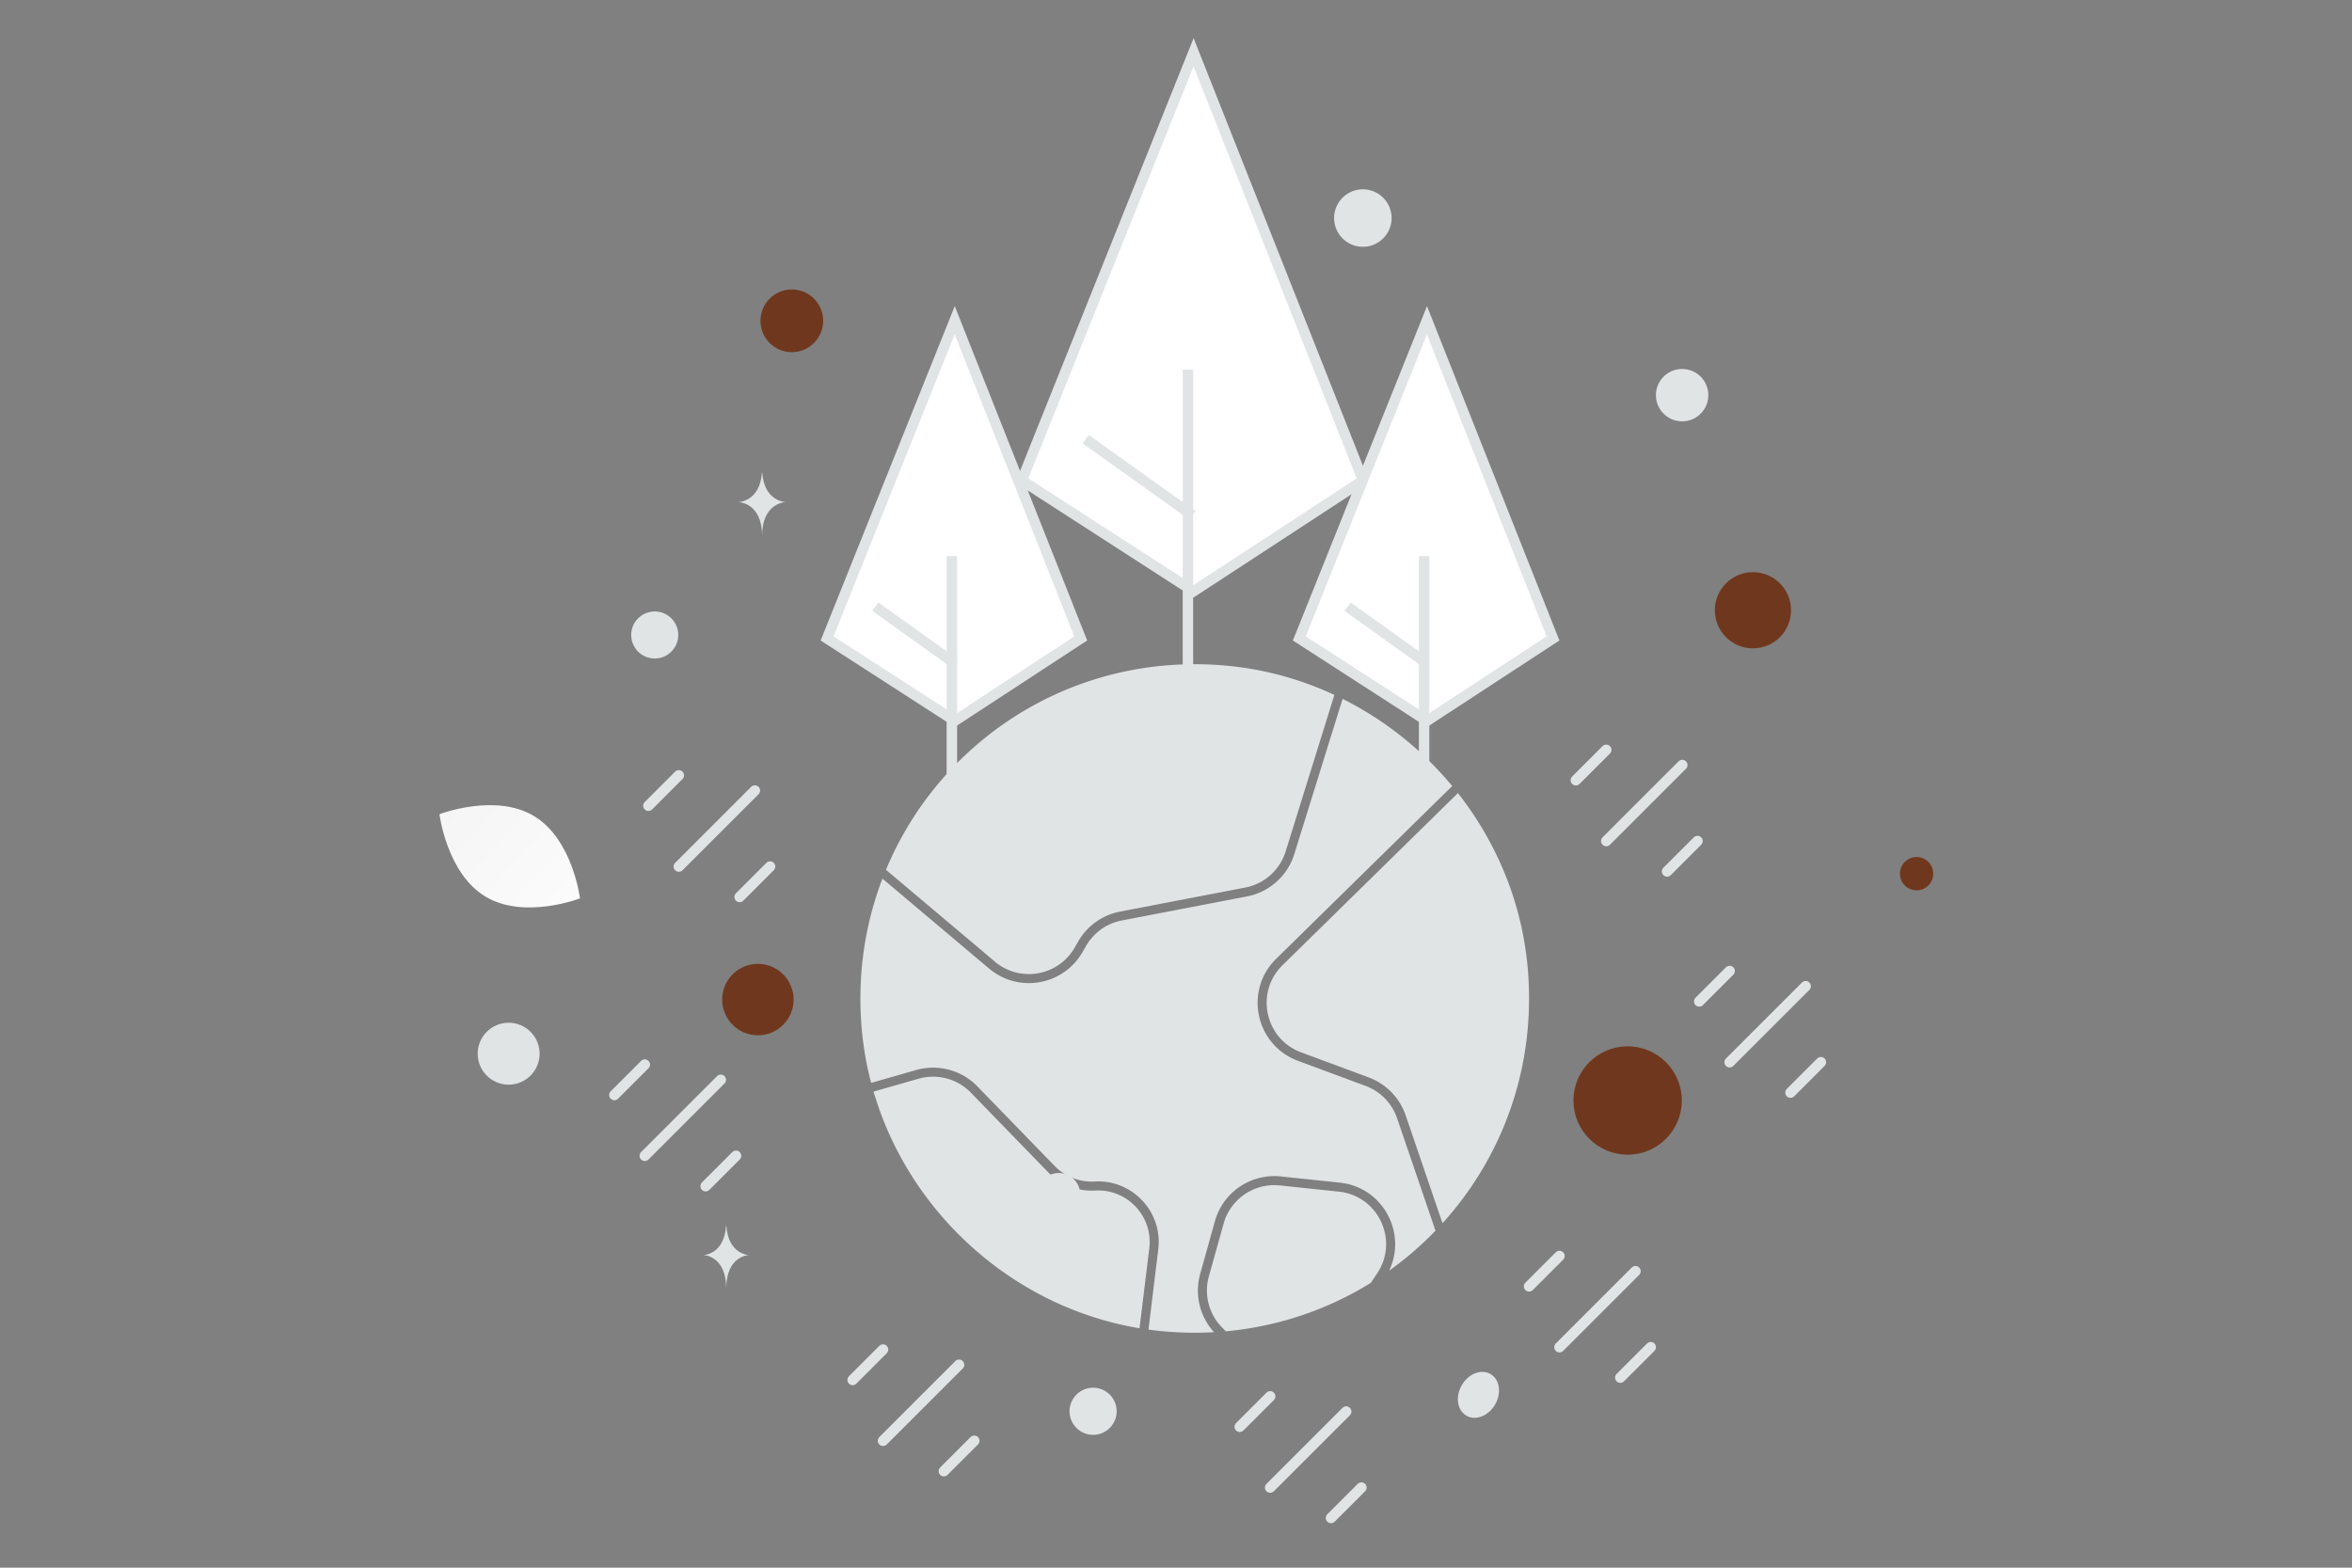 <svg width="900" height="600" viewBox="0 0 900 600" fill="none" xmlns="http://www.w3.org/2000/svg"><rect x="0" y="0" width="900" height="600" fill="#808080" stroke="none"/><path fill="transparent" d="M0 0h900v600H0z"/><path fill-rule="evenodd" clip-rule="evenodd" d="M337.664 336.281c-6.727 17.586-9.694 37.053-7.922 57.427a123.694 123.694 0 0 0 3.605 20.751l17.183-4.923a23.64 23.64 0 0 1 23.475 6.259l29.557 30.449a19.726 19.726 0 0 0 15.294 5.953c14.436-.835 26.107 11.602 24.357 25.955l-3.745 30.731c2.032.279 4.078.509 6.137.688 6.418.558 12.746.646 18.954.294a23.64 23.64 0 0 1-5.31-22.296l5.629-20.158c3.102-11.112 13.773-18.361 25.246-17.152l22.552 2.375c16.538 1.743 25.811 19.336 18.863 33.707a128.105 128.105 0 0 0 17.76-15.317L534.608 428a20.179 20.179 0 0 0-12.075-12.397l-25.876-9.604c-16.241-6.028-20.698-26.899-8.335-39.035l67.369-66.128c-11.47-13.833-25.772-25.272-41.94-33.353l-18.49 59.418a23.643 23.643 0 0 1-18.113 16.192l-47.884 9.198a20.185 20.185 0 0 0-13.672 9.733l-1.393 2.415c-7.359 12.754-24.46 15.751-35.716 6.259l-40.819-34.417zm98.38 172.082 3.733-30.63c1.488-12.21-8.44-22.79-20.721-22.08a23.186 23.186 0 0 1-17.978-6.998l-29.557-30.449a20.182 20.182 0 0 0-20.038-5.343l-17.21 4.932c13.589 46.404 53.455 82.535 101.771 90.568zm148.552-137.782c3.276 37.689-9.656 72.274-32.617 97.579l-14.095-41.279a23.642 23.642 0 0 0-14.147-14.524l-25.876-9.603c-13.863-5.145-17.667-22.961-7.114-33.319l67.129-65.893c14.868 18.936 24.547 42.054 26.72 67.039zm-245.579-37.688 41.697 35.159c9.609 8.101 24.205 5.543 30.486-5.343l1.394-2.415a23.642 23.642 0 0 1 16.017-11.402l47.883-9.199a20.177 20.177 0 0 0 15.461-13.82l18.644-59.911c-12.984-6.05-27.099-9.958-41.867-11.245-58.252-5.065-109.1 28.604-129.715 78.176zm130.071 176.636c20.239-1.859 39.091-8.402 55.468-18.541l2.433-3.65c8.417-12.624.413-29.671-14.675-31.261l-22.553-2.376c-9.793-1.031-18.901 5.157-21.549 14.641l-5.629 20.158a20.18 20.18 0 0 0 5.189 19.718l1.316 1.311z" fill="#E1E4E5"/><path d="m391.012 183.871 65.715 42.424 64.883-42.424L456.727 20l-65.715 163.871z" fill="#fff" stroke="#E1E4E5" stroke-width="4"/><path stroke="#E1E4E5" stroke-width="4" d="M454.568 141.448v113.129m-39.103-86.473 40.77 29.124"/><path d="m497.191 244.353 48.841 31.53 48.222-31.53-48.222-121.793-48.841 121.793z" fill="#fff" stroke="#E1E4E5" stroke-width="4"/><path stroke="#E1E4E5" stroke-width="4" d="M544.941 212.823v84.081m-29.277-64.688 30.301 21.646"/><path d="m316.491 244.353 48.841 31.53 48.222-31.53-48.222-121.793-48.841 121.793z" fill="#fff" stroke="#E1E4E5" stroke-width="4"/><path stroke="#E1E4E5" stroke-width="4" d="M364.24 212.823v84.081m-29.276-64.688 30.301 21.646"/><path d="m643.735 292.799-29.092 29.092m-325.797-19.325-29.092 29.092m16.069 81.608-29.092 29.091m120.256 79.98-29.092 29.092m177.233-11.185-29.092 29.092m139.791-82.814-29.091 29.092m94.209-138.163-29.092 29.092m-47.21-119.563-11.637 11.637m-343.252-1.869-11.636 11.637m-1.387 99.062-11.637 11.637m102.801 97.435-11.637 11.636m159.778 6.27L474.4 546.062m122.336-65.358-11.637 11.636m76.754-120.707-11.637 11.637m-.663-61.38-11.636 11.637m-343.252-1.87-11.637 11.637m-1.387 99.063-11.636 11.637m102.8 97.434-11.636 11.637m159.778 6.27-11.637 11.637m122.336-65.358-11.637 11.637m76.754-120.709-11.637 11.637" stroke="#E1E4E5" stroke-width="4" stroke-linecap="round" stroke-linejoin="round"/><path d="M185.793 343.17c14.848 8.899 36.151.672 36.151.672s-2.786-22.652-17.643-31.541c-14.849-8.899-36.142-.682-36.142-.682s2.785 22.652 17.634 31.551z" fill="url(#a)"/><circle cx="670.768" cy="233.566" r="14.582" transform="rotate(180 670.768 233.566)" fill="#6f381e"/><circle cx="622.823" cy="421.194" r="20.74" transform="rotate(180 622.823 421.194)" fill="#6f381e"/><circle cx="302.996" cy="122.783" r="12.004" transform="rotate(180 302.996 122.783)" fill="#6f381e"/><circle r="13.671" transform="matrix(-1 0 0 1 290.01 382.565)" fill="#6f381e"/><circle r="6.38" transform="matrix(-1 0 0 1 733.38 334.38)" fill="#6f381e"/><circle r="8.202" transform="scale(1 -1) rotate(60 598.474 122.296)" fill="#E1E4E5"/><circle r="11.848" transform="matrix(-1 0 0 1 194.635 403.285)" fill="#E1E4E5"/><circle r="9.017" transform="scale(1 -1) rotate(60 676.914 92.17)" fill="#E1E4E5"/><circle r="10.025" transform="matrix(-1 0 0 1 643.668 151.237)" fill="#E1E4E5"/><circle r="9.002" transform="scale(1 -1) rotate(-75 -33.092 -284.766)" fill="#E1E4E5"/><ellipse rx="9.212" ry="7.37" transform="scale(1 -1) rotate(60 745.193 223.014)" fill="#E1E4E5"/><circle r="11.004" transform="scale(1 -1) rotate(-75 206.369 -381.545)" fill="#E1E4E5"/><path d="M291.545 180.976h.131c.777 11.011 8.966 11.18 8.966 11.18s-9.03.177-9.03 12.899c0-12.722-9.029-12.899-9.029-12.899s8.185-.169 8.962-11.18zm-13.719 288.223h.126c.747 10.978 8.609 11.147 8.609 11.147s-8.67.176-8.67 12.861c0-12.685-8.669-12.861-8.669-12.861s7.858-.169 8.604-11.147z" fill="#E1E4E5"/><defs><linearGradient id="a" x1="243.252" y1="371.816" x2="123.776" y2="260.807" gradientUnits="userSpaceOnUse"><stop stop-color="#fff"/><stop offset="1" stop-color="#EEE"/></linearGradient></defs></svg>